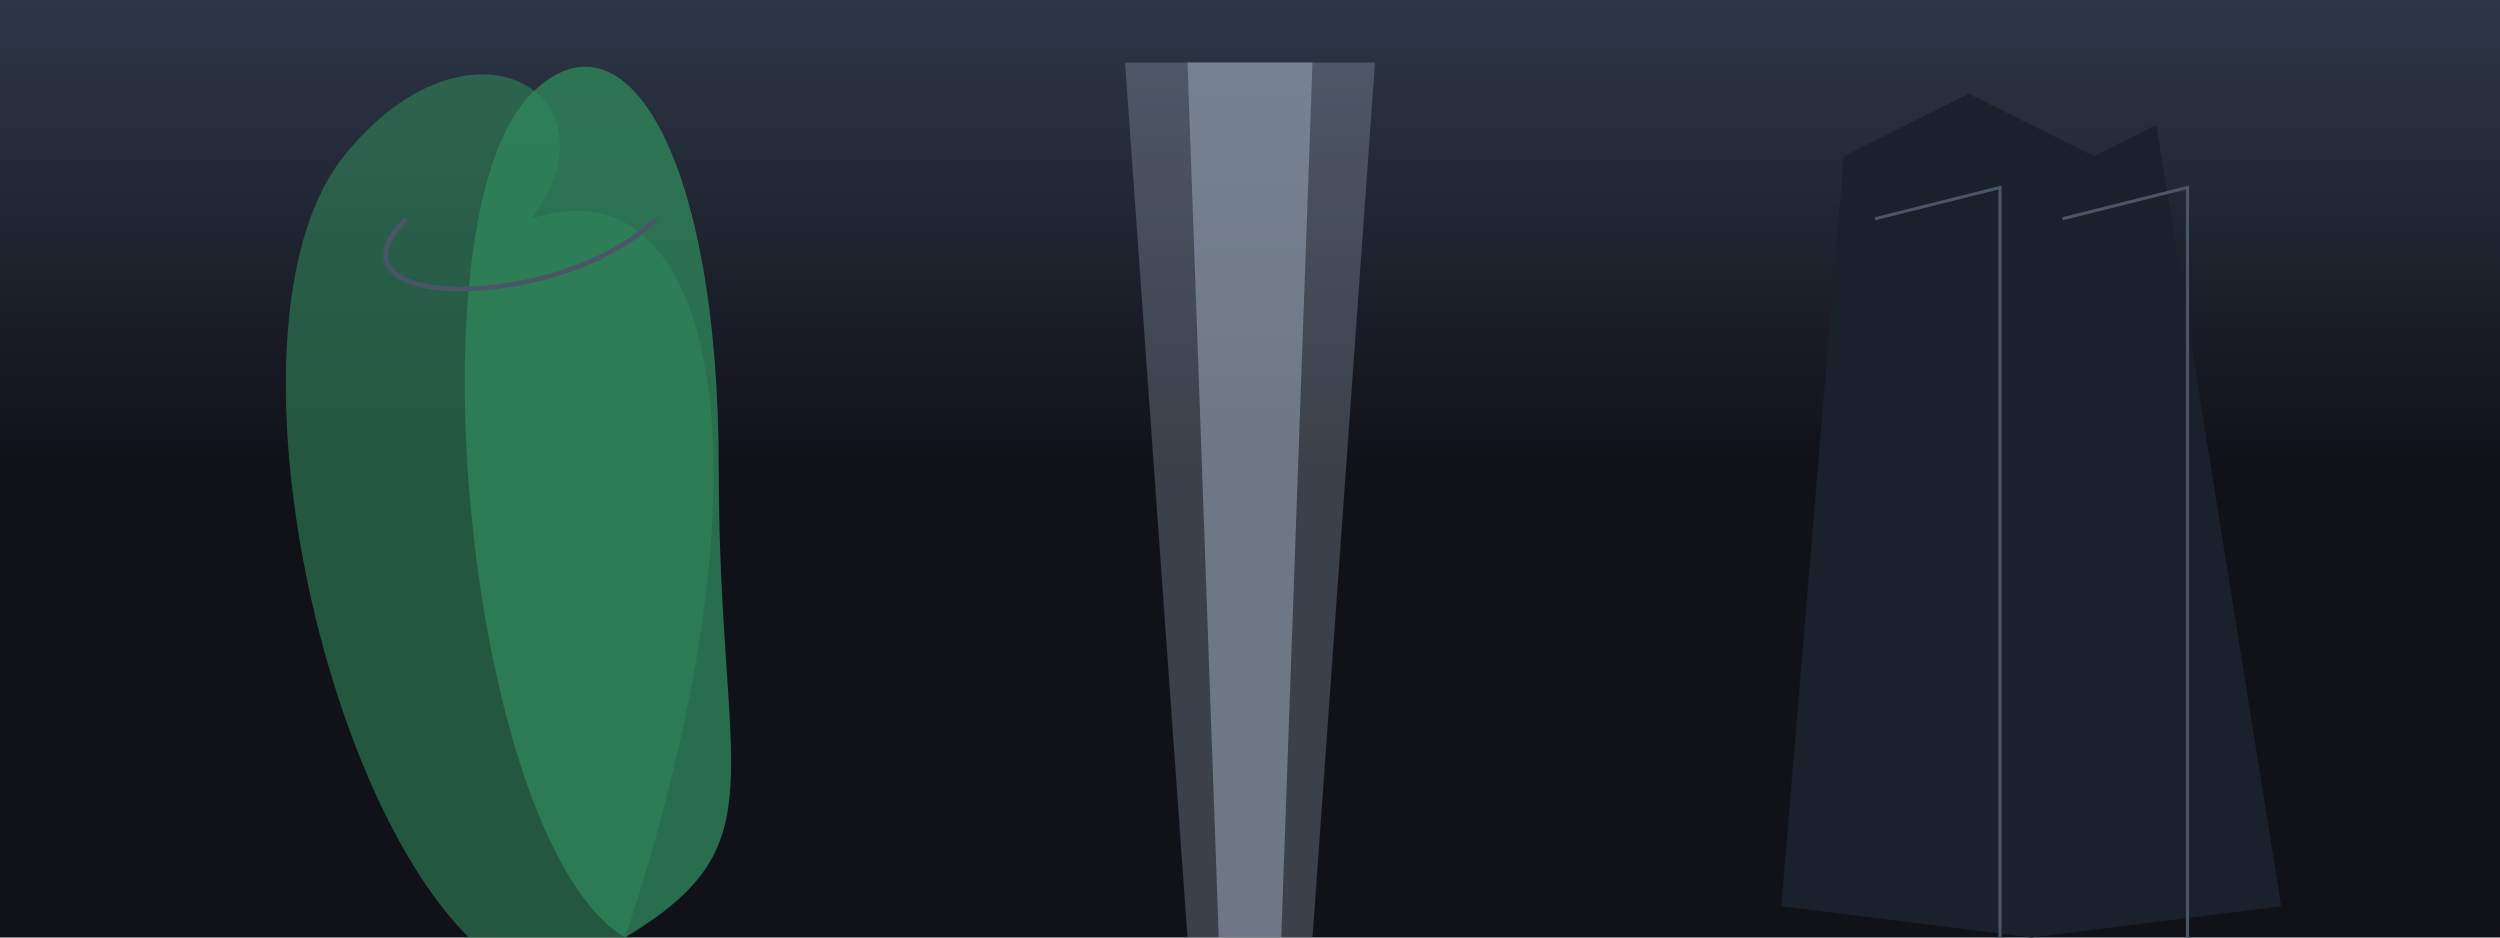<svg viewBox="0 0 800 300" xmlns="http://www.w3.org/2000/svg">
    <rect width="100%" height="100%" fill="#111118" />
    <defs>
        <linearGradient id="sky_gradient" x1="0%" y1="0%" x2="0%" y2="100%">
            <stop offset="0%" stop-color="#2d3748" />
            <stop offset="100%" stop-color="#111118" />
        </linearGradient>
    </defs>
    <rect width="100%" height="150" fill="url(#sky_gradient)" />

    <!-- Verdant Ward (Left) -->
    <g transform="translate(150, 150)">
        <path d="M 0 150 C -50 100, -80 -50, -40 -100 C 0 -150, 50 -120, 20 -80 C 80 -100, 100 0, 50 150 Z" fill="#2F855A" opacity="0.6"/>
        <path d="M 50 150 C 0 120, -20 -80, 20 -120 C 50 -150, 80 -100, 80 0 C 80 100, 100 120, 50 150 Z" fill="#2F855A" opacity="0.8"/>
        <path d="M -20 -80 C -50 -50, 30 -50, 60 -80" fill="none" stroke="#4A5568" stroke-width="1.5" />
    </g>

    <!-- Onyx Quarter (Right) -->
    <g transform="translate(650, 150)">
        <path d="M 0 150 L -80 140 L -60 -100 L -20 -120 L 20 -100 L 40 -110 L 80 140 Z" fill="#1A202C" />
        <path d="M -50 -80 L -10 -90 L -10 150 M 10 -80 L 50 -90 L 50 150" fill="none" stroke="#4A5568" stroke-width="1" />
    </g>
    
    <!-- The Fulcrum (Center) -->
    <g transform="translate(400, 150)">
        <path d="M -20 150 L -40 -130 L 40 -130 L 20 150 Z" fill="#A0AEC0" opacity="0.3" />
        <path d="M -10 150 L -20 -130 L 20 -130 L 10 150 Z" fill="#A0AEC0" opacity="0.5" />
    </g>
</svg>